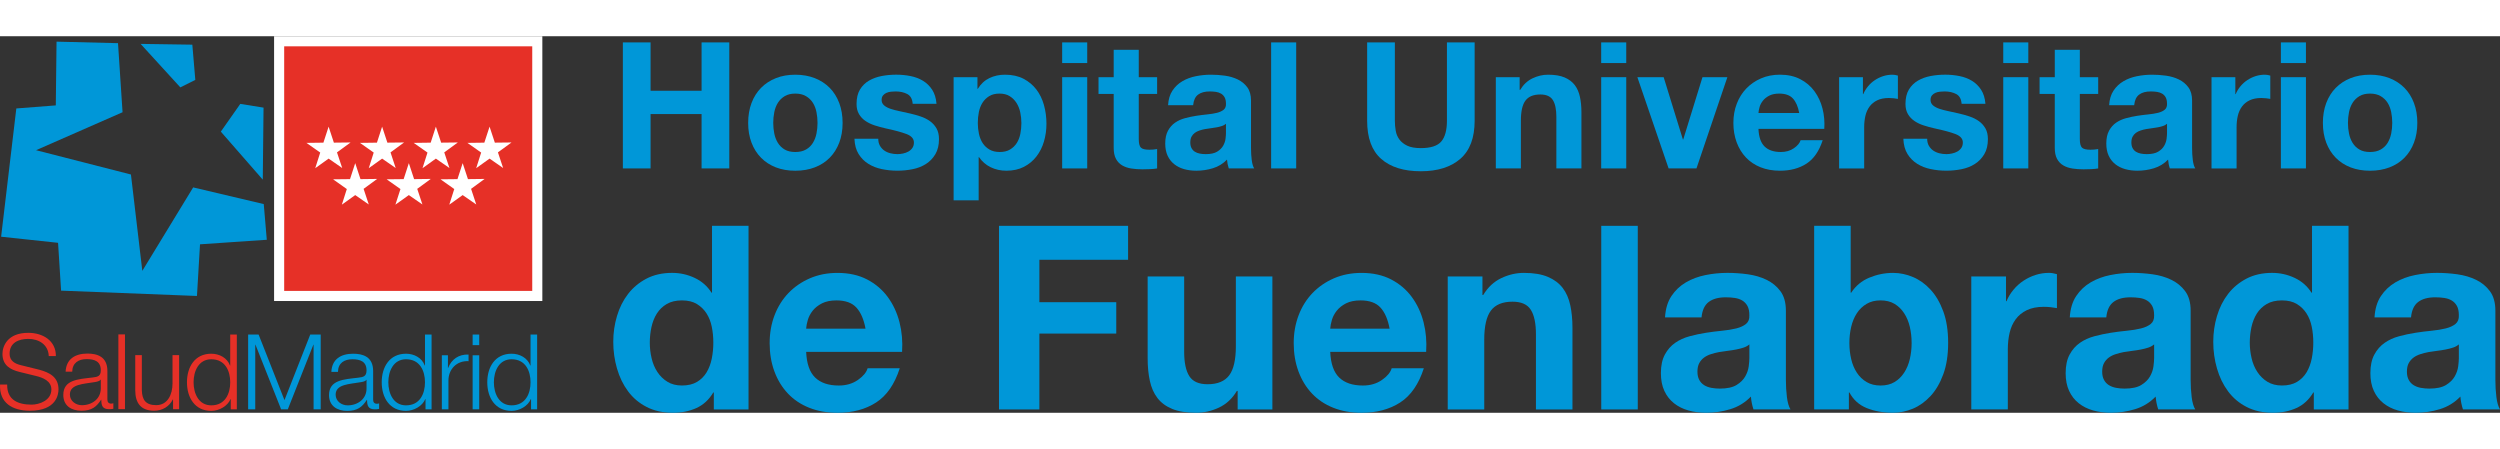 <?xml version="1.0" encoding="utf-8"?>
<!-- Generator: Adobe Illustrator 16.0.0, SVG Export Plug-In . SVG Version: 6.00 Build 0)  -->
<!DOCTYPE svg PUBLIC "-//W3C//DTD SVG 1.1//EN" "http://www.w3.org/Graphics/SVG/1.1/DTD/svg11.dtd">
<svg version="1.1" id="Capa_1" xmlns="http://www.w3.org/2000/svg" xmlns:xlink="http://www.w3.org/1999/xlink" x="0px" y="0px"
	 width="247.768px" height="44.5px" viewBox="0 0 247.768 37.318" enable-background="new 0 0 247.768 37.318"
	 xml:space="preserve">
<rect x="0" y="0" width="247.768" height="37.318" fill="#333333" stroke="none"/>
<g>
	<path fill="#E63027" d="M0.004,34.522c-0.082,1.805,1.207,2.594,2.96,2.594c2.626,0,2.833-1.609,2.833-2.117
		c0-1.213-0.871-1.67-1.92-1.951L2.07,32.6c-0.601-0.143-1.119-0.434-1.119-1.131c0-1.1,0.895-1.473,1.86-1.473
		c1.047,0,1.978,0.572,2.021,1.699h0.705c0.013-1.512-1.276-2.301-2.738-2.301c-2.088,0-2.555,1.357-2.555,2.086
		c0,1.15,0.801,1.566,1.672,1.785l1.651,0.404c0.685,0.166,1.525,0.496,1.525,1.338c0,1.08-1.184,1.504-1.96,1.504
		c-1.351,0-2.45-0.467-2.421-1.99H0.004"/>
	<path fill-rule="evenodd" clip-rule="evenodd" fill="#E63027" d="M7.156,33.247c0.021-0.875,0.623-1.248,1.432-1.248
		c0.767,0,1.402,0.215,1.402,1.102c0,0.592-0.302,0.664-0.841,0.723c-1.412,0.17-2.874,0.221-2.874,1.727
		c0,1.078,0.809,1.566,1.795,1.566c1.027,0,1.494-0.395,1.95-1.09h0.021c0,0.561,0.103,0.934,0.767,0.934
		c0.179,0,0.281-0.011,0.426-0.039V36.37c-0.051,0.02-0.134,0.041-0.206,0.041c-0.259,0-0.385-0.145-0.385-0.396v-2.842
		c0-1.432-1.028-1.723-1.971-1.723c-1.225,0-2.109,0.54-2.17,1.797H7.156 M9.99,34.885c0.01,1.047-0.872,1.682-1.868,1.682
		c-0.614,0-1.195-0.408-1.195-1.061c0-1.047,1.381-1.037,2.491-1.234c0.177-0.031,0.468-0.084,0.551-0.24H9.99V34.885z"/>
	<rect x="11.732" y="29.551" fill="#E63027" width="0.654" height="7.407"/>
	<path fill="#E63027" d="M17.752,31.604h-0.654v2.812c0,1.09-0.49,2.146-1.61,2.146c-1.036,0-1.402-0.506-1.431-1.473v-3.486h-0.653
		v3.477c0,1.246,0.53,2.035,1.877,2.035c0.799,0,1.506-0.408,1.847-1.119h0.022v0.965h0.602V31.604"/>
	<path fill-rule="evenodd" clip-rule="evenodd" fill="#E63027" d="M23.471,29.565h-0.654v3.074h-0.02
		c-0.282-0.771-1.06-1.174-1.858-1.174c-1.631,0-2.409,1.314-2.409,2.832s0.778,2.834,2.409,2.834c0.778,0,1.629-0.479,1.909-1.172
		h0.02v1.016h0.603V29.565 M19.185,34.297c0-1.111,0.507-2.283,1.754-2.283c1.39,0,1.878,1.172,1.878,2.283
		s-0.488,2.285-1.878,2.285C19.691,36.583,19.185,35.409,19.185,34.297"/>
	<polygon fill="#0097D8" points="24.592,36.975 25.297,36.975 25.297,30.571 25.319,30.571 27.86,36.975 28.525,36.975 
		31.057,30.571 31.078,30.571 31.078,36.975 31.784,36.975 31.784,29.565 30.748,29.565 28.194,36.063 25.63,29.565 24.592,29.565 	
		"/>
	<path fill-rule="evenodd" clip-rule="evenodd" fill="#0097D8" d="M33.494,33.262c0.019-0.875,0.622-1.248,1.432-1.248
		c0.769,0,1.4,0.219,1.4,1.1c0,0.594-0.301,0.668-0.84,0.729c-1.412,0.166-2.876,0.215-2.876,1.723c0,1.08,0.812,1.566,1.796,1.566
		c1.028,0,1.495-0.395,1.951-1.092h0.023c0,0.562,0.104,0.936,0.767,0.936c0.177,0,0.279-0.012,0.426-0.039v-0.549
		c-0.054,0.016-0.136,0.037-0.206,0.037c-0.262,0-0.385-0.145-0.385-0.395v-2.842c0-1.434-1.027-1.723-1.974-1.723
		c-1.224,0-2.105,0.537-2.168,1.797H33.494 M36.326,34.901c0.011,1.047-0.871,1.682-1.867,1.682c-0.612,0-1.194-0.408-1.194-1.062
		c0-1.049,1.379-1.035,2.491-1.236c0.177-0.027,0.468-0.078,0.55-0.236h0.02V34.901z"/>
	<path fill-rule="evenodd" clip-rule="evenodd" fill="#0097D8" d="M42.772,29.565h-0.653v3.074h-0.021
		c-0.282-0.771-1.058-1.174-1.857-1.174c-1.632,0-2.41,1.314-2.41,2.832s0.778,2.834,2.41,2.834c0.776,0,1.628-0.479,1.909-1.172
		h0.022v1.016h0.6V29.565 M38.486,34.297c0-1.111,0.509-2.283,1.755-2.283c1.389,0,1.878,1.172,1.878,2.283
		s-0.489,2.285-1.878,2.285C38.995,36.583,38.486,35.409,38.486,34.297"/>
	<path fill="#0097D8" d="M43.79,36.975h0.653v-2.854c0-1.108,0.811-1.983,1.994-1.917v-0.656c-0.964-0.041-1.693,0.467-2.026,1.328
		h-0.018v-1.255H43.79V36.975"/>
	<path fill-rule="evenodd" clip-rule="evenodd" fill="#0097D8" d="M46.841,30.614h0.654v-1.049h-0.654V30.614z M46.841,36.975h0.654
		v-5.354h-0.654V36.975z"/>
	<path fill-rule="evenodd" clip-rule="evenodd" fill="#0097D8" d="M53.234,29.565H52.58v3.074h-0.022
		c-0.28-0.771-1.057-1.174-1.857-1.174c-1.63,0-2.408,1.314-2.408,2.832s0.778,2.834,2.408,2.834c0.778,0,1.629-0.479,1.908-1.172
		h0.022v1.016h0.603V29.565 M48.947,34.297c0-1.111,0.508-2.283,1.754-2.283c1.391,0,1.879,1.172,1.879,2.283
		s-0.488,2.285-1.879,2.285C49.455,36.583,48.947,35.409,48.947,34.297"/>
	<rect x="27.664" y="0.5" fill="#E63027" width="25.586" height="25.241"/>
	<rect x="27.664" y="0.5" fill="none" stroke="#FFFFFF" width="25.586" height="25.241"/>
	<polygon fill="#FFFFFF" points="32.568,8.962 32.052,10.547 30.367,10.569 31.736,11.529 31.242,13.079 32.568,12.128 
		33.915,13.061 33.398,11.51 34.744,10.528 33.089,10.547 	"/>
	<polygon fill="#FFFFFF" points="37.87,8.962 37.357,10.547 35.673,10.569 37.038,11.529 36.546,13.079 37.87,12.128 39.215,13.061 
		38.703,11.51 40.049,10.528 38.392,10.547 	"/>
	<polygon fill="#FFFFFF" points="43.197,8.962 42.684,10.547 40.998,10.569 42.367,11.529 41.873,13.079 43.197,12.128 
		44.543,13.061 44.029,11.51 45.375,10.528 43.722,10.547 	"/>
	<polygon fill="#FFFFFF" points="40.519,12.577 40.004,14.162 38.317,14.18 39.688,15.144 39.188,16.693 40.519,15.743 
		41.865,16.675 41.351,15.125 42.694,14.142 41.04,14.162 	"/>
	<polygon fill="#FFFFFF" points="35.205,12.577 34.689,14.162 33.008,14.18 34.372,15.144 33.879,16.693 35.205,15.743 
		36.549,16.675 36.035,15.125 37.38,14.142 35.726,14.162 	"/>
	<polygon fill="#FFFFFF" points="45.854,12.577 45.339,14.162 43.656,14.18 45.021,15.144 44.527,16.693 45.854,15.743 47.2,16.675 
		46.687,15.125 48.031,14.142 46.377,14.162 	"/>
	<polygon fill="#FFFFFF" points="48.52,8.962 48.001,10.547 46.322,10.569 47.686,11.529 47.193,13.079 48.52,12.128 49.864,13.061 
		49.348,11.51 50.694,10.528 49.042,10.547 	"/>
	<polygon fill="#0097D8" points="19.52,25.741 6.054,25.213 5.754,20.473 0.111,19.869 1.618,7.158 5.53,6.854 5.604,0.537 
		11.695,0.687 12.146,7.532 3.573,11.295 12.977,13.704 14.105,23.252 19.145,14.982 26.14,16.635 26.441,20.172 19.823,20.622 	"/>
	<polygon fill="#0097D8" points="13.934,0.759 17.872,5.068 19.357,4.327 19.061,0.836 	"/>
	<polygon fill="#0097D8" points="21.885,9.455 26.043,14.214 26.119,7.076 23.815,6.705 	"/>
	<g>
		<path fill="#0097D8" d="M64.476,0.611v4.793h5.056V0.611h2.746v12.49h-2.746V7.713h-5.056v5.388h-2.746V0.611H64.476z"/>
		<path fill="#0097D8" d="M74.481,6.62c0.221-0.588,0.536-1.09,0.945-1.504c0.408-0.414,0.897-0.735,1.469-0.962
			c0.571-0.228,1.212-0.341,1.924-0.341c0.711,0,1.355,0.114,1.933,0.341c0.577,0.227,1.07,0.548,1.478,0.962
			c0.408,0.414,0.723,0.916,0.945,1.504c0.221,0.59,0.333,1.245,0.333,1.969c0,0.723-0.111,1.376-0.333,1.959
			c-0.222,0.583-0.537,1.082-0.945,1.495c-0.408,0.414-0.901,0.732-1.478,0.954c-0.577,0.221-1.222,0.332-1.933,0.332
			c-0.712,0-1.353-0.111-1.924-0.332c-0.572-0.222-1.062-0.54-1.469-0.954c-0.409-0.413-0.724-0.912-0.945-1.495
			c-0.222-0.583-0.333-1.236-0.333-1.959C74.149,7.865,74.26,7.209,74.481,6.62z M76.738,9.646c0.07,0.345,0.189,0.653,0.359,0.928
			c0.169,0.273,0.394,0.492,0.673,0.655c0.28,0.164,0.63,0.245,1.05,0.245c0.419,0,0.772-0.081,1.058-0.245
			c0.286-0.163,0.513-0.382,0.682-0.655c0.169-0.274,0.289-0.583,0.358-0.928c0.07-0.344,0.105-0.696,0.105-1.058
			s-0.035-0.718-0.105-1.067c-0.07-0.35-0.189-0.659-0.358-0.927c-0.169-0.269-0.396-0.487-0.682-0.656
			c-0.286-0.169-0.639-0.254-1.058-0.254c-0.42,0-0.77,0.085-1.05,0.254s-0.504,0.388-0.673,0.656
			c-0.169,0.268-0.289,0.577-0.359,0.927c-0.07,0.35-0.105,0.706-0.105,1.067S76.668,9.302,76.738,9.646z"/>
		<path fill="#0097D8" d="M87.208,10.853c0.11,0.192,0.253,0.351,0.428,0.473c0.175,0.122,0.376,0.213,0.604,0.271
			c0.228,0.058,0.464,0.087,0.708,0.087c0.175,0,0.359-0.021,0.551-0.062c0.192-0.04,0.367-0.104,0.524-0.192
			c0.158-0.087,0.289-0.203,0.394-0.35c0.105-0.146,0.158-0.329,0.158-0.551c0-0.373-0.248-0.653-0.744-0.84
			s-1.187-0.373-2.073-0.56c-0.362-0.082-0.714-0.178-1.058-0.289c-0.344-0.11-0.65-0.256-0.918-0.437
			c-0.269-0.181-0.484-0.408-0.647-0.683c-0.163-0.273-0.245-0.609-0.245-1.006c0-0.583,0.114-1.062,0.341-1.435
			c0.228-0.373,0.528-0.667,0.901-0.883c0.373-0.215,0.793-0.367,1.26-0.455c0.466-0.087,0.944-0.131,1.434-0.131
			s0.965,0.047,1.426,0.14c0.46,0.093,0.872,0.251,1.233,0.472c0.361,0.222,0.662,0.516,0.901,0.883
			c0.239,0.367,0.382,0.831,0.428,1.391h-2.361c-0.035-0.478-0.216-0.802-0.542-0.971c-0.326-0.169-0.711-0.254-1.154-0.254
			c-0.14,0-0.292,0.009-0.455,0.026c-0.164,0.018-0.312,0.056-0.446,0.113c-0.134,0.059-0.248,0.144-0.341,0.254
			c-0.094,0.111-0.14,0.26-0.14,0.446c0,0.222,0.082,0.402,0.245,0.542c0.164,0.141,0.376,0.254,0.639,0.342
			c0.262,0.087,0.562,0.166,0.901,0.235c0.338,0.07,0.682,0.146,1.032,0.228c0.361,0.082,0.714,0.182,1.058,0.298
			c0.344,0.116,0.65,0.271,0.918,0.463c0.268,0.192,0.484,0.432,0.647,0.718c0.164,0.286,0.245,0.639,0.245,1.059
			c0,0.595-0.12,1.093-0.358,1.495c-0.239,0.402-0.551,0.726-0.936,0.971s-0.825,0.417-1.321,0.517
			c-0.496,0.099-1,0.148-1.513,0.148c-0.524,0-1.038-0.053-1.539-0.157c-0.501-0.105-0.948-0.28-1.338-0.525
			c-0.391-0.244-0.711-0.568-0.962-0.971c-0.251-0.402-0.388-0.906-0.411-1.513h2.361C87.041,10.431,87.096,10.661,87.208,10.853z"
			/>
		<path fill="#0097D8" d="M96.872,4.058v1.154h0.035c0.303-0.49,0.688-0.845,1.154-1.067c0.466-0.222,0.979-0.333,1.54-0.333
			c0.711,0,1.323,0.134,1.836,0.402c0.513,0.269,0.938,0.624,1.277,1.067c0.338,0.443,0.589,0.96,0.752,1.548
			c0.163,0.59,0.245,1.205,0.245,1.846c0,0.606-0.082,1.189-0.245,1.749c-0.164,0.561-0.411,1.056-0.744,1.487
			c-0.332,0.432-0.747,0.775-1.242,1.032c-0.496,0.256-1.076,0.385-1.741,0.385c-0.56,0-1.076-0.114-1.548-0.341
			c-0.473-0.228-0.86-0.562-1.164-1.006h-0.035v4.285H94.51V4.058H96.872z M100.099,11.229c0.273-0.163,0.495-0.376,0.665-0.638
			c0.169-0.263,0.289-0.569,0.358-0.919c0.07-0.35,0.105-0.705,0.105-1.066s-0.038-0.718-0.114-1.067s-0.201-0.662-0.376-0.936
			c-0.175-0.274-0.399-0.496-0.673-0.665c-0.274-0.169-0.609-0.254-1.006-0.254c-0.408,0-0.75,0.085-1.023,0.254
			s-0.496,0.388-0.665,0.656c-0.169,0.268-0.289,0.577-0.359,0.927c-0.07,0.35-0.104,0.711-0.104,1.085
			c0,0.361,0.038,0.717,0.113,1.066s0.198,0.656,0.368,0.919c0.169,0.262,0.394,0.475,0.673,0.638
			c0.28,0.164,0.618,0.245,1.015,0.245C99.483,11.474,99.825,11.393,100.099,11.229z"/>
		<path fill="#0097D8" d="M105.268,2.658V0.611h2.484v2.047H105.268z M107.752,4.058v9.043h-2.484V4.058H107.752z"/>
		<path fill="#0097D8" d="M114.679,4.058v1.662h-1.819v4.479c0,0.419,0.07,0.699,0.21,0.839c0.14,0.141,0.42,0.21,0.839,0.21
			c0.14,0,0.274-0.006,0.402-0.018c0.128-0.011,0.251-0.028,0.368-0.052v1.924c-0.21,0.035-0.443,0.059-0.7,0.07
			c-0.257,0.011-0.507,0.018-0.752,0.018c-0.385,0-0.75-0.026-1.093-0.079s-0.647-0.154-0.91-0.307
			c-0.262-0.151-0.469-0.367-0.621-0.646c-0.152-0.28-0.228-0.647-0.228-1.103V5.719h-1.504V4.058h1.504V1.346h2.484v2.711H114.679z
			"/>
		<path fill="#0097D8" d="M116.2,5.387c0.256-0.385,0.583-0.694,0.979-0.927s0.843-0.399,1.338-0.499s0.994-0.149,1.496-0.149
			c0.455,0,0.916,0.032,1.382,0.096c0.466,0.064,0.892,0.19,1.277,0.376c0.385,0.187,0.7,0.446,0.945,0.779
			c0.245,0.332,0.367,0.773,0.367,1.321v4.705c0,0.408,0.023,0.799,0.07,1.172c0.047,0.374,0.128,0.653,0.245,0.84h-2.519
			c-0.046-0.14-0.084-0.282-0.114-0.429c-0.029-0.146-0.049-0.294-0.061-0.446c-0.396,0.409-0.863,0.694-1.399,0.857
			c-0.537,0.163-1.084,0.245-1.644,0.245c-0.432,0-0.834-0.053-1.207-0.157c-0.374-0.105-0.7-0.269-0.98-0.49
			c-0.28-0.222-0.499-0.501-0.656-0.84c-0.157-0.338-0.236-0.74-0.236-1.207c0-0.513,0.09-0.936,0.271-1.268
			c0.181-0.333,0.414-0.598,0.7-0.796c0.286-0.198,0.612-0.347,0.979-0.446c0.367-0.099,0.737-0.178,1.111-0.236
			c0.373-0.058,0.74-0.104,1.102-0.14c0.361-0.035,0.682-0.088,0.962-0.157c0.28-0.07,0.501-0.172,0.665-0.307
			c0.164-0.134,0.239-0.329,0.228-0.586c0-0.268-0.043-0.48-0.131-0.638c-0.087-0.158-0.204-0.281-0.35-0.368
			c-0.146-0.087-0.315-0.146-0.507-0.175s-0.399-0.044-0.621-0.044c-0.49,0-0.875,0.104-1.154,0.315
			c-0.28,0.209-0.443,0.56-0.49,1.049h-2.484C115.798,6.255,115.944,5.772,116.2,5.387z M121.107,8.894
			c-0.157,0.053-0.327,0.097-0.507,0.131c-0.181,0.035-0.37,0.064-0.568,0.088c-0.199,0.023-0.396,0.053-0.595,0.088
			c-0.187,0.034-0.371,0.081-0.551,0.14s-0.338,0.137-0.472,0.236c-0.134,0.099-0.242,0.225-0.324,0.376s-0.123,0.344-0.123,0.577
			c0,0.222,0.041,0.408,0.123,0.56s0.192,0.271,0.333,0.358c0.14,0.088,0.303,0.149,0.49,0.184c0.187,0.035,0.379,0.053,0.577,0.053
			c0.49,0,0.869-0.081,1.137-0.245c0.268-0.163,0.466-0.358,0.595-0.586c0.128-0.228,0.207-0.457,0.236-0.69
			c0.029-0.233,0.043-0.42,0.043-0.56V8.675C121.396,8.769,121.264,8.841,121.107,8.894z"/>
		<path fill="#0097D8" d="M128.462,0.611v12.49h-2.484V0.611H128.462z"/>
		<path fill="#0097D8" d="M144.73,12.148c-0.944,0.822-2.251,1.233-3.918,1.233c-1.691,0-3-0.408-3.927-1.225
			c-0.927-0.816-1.391-2.076-1.391-3.778V0.611h2.747v7.767c0,0.338,0.029,0.67,0.087,0.997c0.058,0.326,0.181,0.615,0.367,0.865
			c0.187,0.251,0.446,0.455,0.779,0.612c0.332,0.157,0.778,0.236,1.338,0.236c0.979,0,1.656-0.219,2.029-0.656
			c0.373-0.437,0.561-1.122,0.561-2.055V0.611h2.746v7.767C146.147,10.069,145.675,11.326,144.73,12.148z"/>
		<path fill="#0097D8" d="M150.607,4.058v1.259h0.053c0.315-0.525,0.723-0.907,1.225-1.146c0.501-0.239,1.015-0.359,1.539-0.359
			c0.665,0,1.21,0.09,1.636,0.271c0.426,0.181,0.761,0.432,1.006,0.752s0.417,0.711,0.516,1.172c0.1,0.46,0.149,0.971,0.149,1.53
			v5.562h-2.484V7.994c0-0.746-0.116-1.304-0.35-1.671s-0.647-0.551-1.242-0.551c-0.677,0-1.166,0.201-1.469,0.604
			c-0.304,0.402-0.455,1.064-0.455,1.985v4.74h-2.484V4.058H150.607z"/>
		<path fill="#0097D8" d="M158.689,2.658V0.611h2.483v2.047H158.689z M161.173,4.058v9.043h-2.483V4.058H161.173z"/>
		<path fill="#0097D8" d="M165.371,13.101l-3.096-9.043h2.605l1.907,6.174h0.035l1.906-6.174h2.467l-3.062,9.043H165.371z"/>
		<path fill="#0097D8" d="M174.887,10.932c0.373,0.361,0.909,0.542,1.609,0.542c0.501,0,0.933-0.125,1.294-0.376
			s0.583-0.516,0.665-0.796h2.187c-0.35,1.085-0.887,1.86-1.609,2.326c-0.723,0.467-1.598,0.7-2.624,0.7
			c-0.711,0-1.353-0.114-1.924-0.341c-0.571-0.228-1.056-0.552-1.452-0.972c-0.396-0.419-0.702-0.921-0.918-1.504
			s-0.324-1.225-0.324-1.924c0-0.677,0.111-1.307,0.333-1.89c0.221-0.583,0.536-1.087,0.944-1.513
			c0.408-0.425,0.895-0.761,1.461-1.006c0.565-0.245,1.192-0.367,1.88-0.367c0.77,0,1.44,0.149,2.012,0.446s1.041,0.697,1.408,1.199
			c0.367,0.501,0.633,1.072,0.796,1.714s0.222,1.312,0.175,2.012h-6.524C174.31,9.988,174.514,10.571,174.887,10.932z
			 M177.694,6.174c-0.298-0.326-0.75-0.49-1.355-0.49c-0.396,0-0.727,0.067-0.988,0.201c-0.263,0.135-0.473,0.301-0.63,0.499
			s-0.269,0.408-0.333,0.63c-0.063,0.221-0.102,0.419-0.113,0.595h4.041C178.198,6.979,177.991,6.5,177.694,6.174z"/>
		<path fill="#0097D8" d="M184.63,4.058v1.679h0.035c0.116-0.279,0.274-0.54,0.473-0.778c0.198-0.239,0.426-0.443,0.682-0.612
			c0.257-0.169,0.531-0.3,0.822-0.394c0.292-0.093,0.595-0.14,0.91-0.14c0.163,0,0.344,0.029,0.542,0.087v2.31
			c-0.116-0.023-0.257-0.044-0.42-0.062s-0.32-0.026-0.472-0.026c-0.455,0-0.84,0.076-1.155,0.228
			c-0.314,0.151-0.568,0.358-0.761,0.621c-0.192,0.262-0.329,0.568-0.411,0.918c-0.081,0.35-0.122,0.729-0.122,1.137v4.076h-2.484
			V4.058H184.63z"/>
		<path fill="#0097D8" d="M191.163,10.853c0.11,0.192,0.254,0.351,0.429,0.473s0.376,0.213,0.604,0.271
			c0.227,0.058,0.463,0.087,0.708,0.087c0.175,0,0.358-0.021,0.551-0.062c0.192-0.04,0.367-0.104,0.525-0.192
			c0.157-0.087,0.288-0.203,0.394-0.35c0.104-0.146,0.157-0.329,0.157-0.551c0-0.373-0.248-0.653-0.743-0.84
			c-0.496-0.187-1.188-0.373-2.073-0.56c-0.361-0.082-0.715-0.178-1.059-0.289c-0.344-0.11-0.65-0.256-0.918-0.437
			c-0.269-0.181-0.484-0.408-0.647-0.683c-0.163-0.273-0.245-0.609-0.245-1.006c0-0.583,0.114-1.062,0.342-1.435
			s0.527-0.667,0.9-0.883c0.373-0.215,0.793-0.367,1.26-0.455c0.466-0.087,0.944-0.131,1.435-0.131c0.489,0,0.965,0.047,1.426,0.14
			c0.46,0.093,0.871,0.251,1.232,0.472c0.361,0.222,0.662,0.516,0.901,0.883c0.238,0.367,0.382,0.831,0.429,1.391h-2.361
			c-0.035-0.478-0.217-0.802-0.543-0.971s-0.711-0.254-1.154-0.254c-0.14,0-0.292,0.009-0.455,0.026s-0.312,0.056-0.445,0.113
			c-0.135,0.059-0.248,0.144-0.342,0.254c-0.093,0.111-0.14,0.26-0.14,0.446c0,0.222,0.081,0.402,0.245,0.542
			c0.163,0.141,0.376,0.254,0.639,0.342c0.262,0.087,0.562,0.166,0.9,0.235c0.338,0.07,0.683,0.146,1.032,0.228
			c0.361,0.082,0.714,0.182,1.059,0.298c0.344,0.116,0.649,0.271,0.918,0.463c0.268,0.192,0.483,0.432,0.647,0.718
			c0.163,0.286,0.244,0.639,0.244,1.059c0,0.595-0.119,1.093-0.358,1.495s-0.551,0.726-0.936,0.971s-0.825,0.417-1.32,0.517
			c-0.496,0.099-1.001,0.148-1.514,0.148c-0.524,0-1.038-0.053-1.539-0.157c-0.502-0.105-0.947-0.28-1.338-0.525
			c-0.392-0.244-0.712-0.568-0.963-0.971s-0.388-0.906-0.411-1.513h2.362C190.997,10.431,191.052,10.661,191.163,10.853z"/>
		<path fill="#0097D8" d="M198.536,2.658V0.611h2.483v2.047H198.536z M201.02,4.058v9.043h-2.483V4.058H201.02z"/>
		<path fill="#0097D8" d="M207.946,4.058v1.662h-1.819v4.479c0,0.419,0.07,0.699,0.21,0.839c0.141,0.141,0.42,0.21,0.84,0.21
			c0.141,0,0.274-0.006,0.402-0.018c0.128-0.011,0.251-0.028,0.367-0.052v1.924c-0.21,0.035-0.443,0.059-0.699,0.07
			c-0.257,0.011-0.508,0.018-0.752,0.018c-0.385,0-0.75-0.026-1.094-0.079s-0.647-0.154-0.909-0.307
			c-0.263-0.151-0.47-0.367-0.621-0.646c-0.152-0.28-0.228-0.647-0.228-1.103V5.719h-1.505V4.058h1.505V1.346h2.483v2.711H207.946z"
			/>
		<path fill="#0097D8" d="M209.469,5.387c0.256-0.385,0.583-0.694,0.979-0.927s0.842-0.399,1.338-0.499
			c0.495-0.099,0.994-0.149,1.495-0.149c0.455,0,0.916,0.032,1.383,0.096c0.466,0.064,0.892,0.19,1.276,0.376
			c0.385,0.187,0.7,0.446,0.944,0.779c0.245,0.332,0.368,0.773,0.368,1.321v4.705c0,0.408,0.022,0.799,0.069,1.172
			c0.047,0.374,0.128,0.653,0.245,0.84h-2.519c-0.047-0.14-0.085-0.282-0.114-0.429c-0.029-0.146-0.05-0.294-0.061-0.446
			c-0.397,0.409-0.863,0.694-1.399,0.857c-0.537,0.163-1.085,0.245-1.645,0.245c-0.432,0-0.834-0.053-1.207-0.157
			c-0.374-0.105-0.7-0.269-0.979-0.49c-0.28-0.222-0.499-0.501-0.656-0.84c-0.157-0.338-0.236-0.74-0.236-1.207
			c0-0.513,0.091-0.936,0.271-1.268c0.181-0.333,0.414-0.598,0.699-0.796c0.286-0.198,0.612-0.347,0.979-0.446
			c0.368-0.099,0.738-0.178,1.111-0.236c0.373-0.058,0.74-0.104,1.102-0.14s0.683-0.088,0.963-0.157
			c0.279-0.07,0.501-0.172,0.664-0.307c0.163-0.134,0.239-0.329,0.228-0.586c0-0.268-0.044-0.48-0.131-0.638
			c-0.088-0.158-0.204-0.281-0.351-0.368c-0.146-0.087-0.314-0.146-0.507-0.175s-0.399-0.044-0.621-0.044
			c-0.489,0-0.875,0.104-1.154,0.315c-0.28,0.209-0.443,0.56-0.49,1.049h-2.483C209.066,6.255,209.212,5.772,209.469,5.387z
			 M214.375,8.894c-0.157,0.053-0.326,0.097-0.507,0.131c-0.182,0.035-0.371,0.064-0.569,0.088s-0.396,0.053-0.595,0.088
			c-0.187,0.034-0.37,0.081-0.551,0.14s-0.338,0.137-0.472,0.236c-0.135,0.099-0.242,0.225-0.324,0.376s-0.122,0.344-0.122,0.577
			c0,0.222,0.04,0.408,0.122,0.56s0.192,0.271,0.332,0.358c0.141,0.088,0.304,0.149,0.49,0.184c0.187,0.035,0.379,0.053,0.577,0.053
			c0.49,0,0.869-0.081,1.137-0.245c0.269-0.163,0.467-0.358,0.595-0.586c0.129-0.228,0.207-0.457,0.236-0.69s0.044-0.42,0.044-0.56
			V8.675C214.664,8.769,214.532,8.841,214.375,8.894z"/>
		<path fill="#0097D8" d="M221.538,4.058v1.679h0.035c0.116-0.279,0.274-0.54,0.473-0.778c0.198-0.239,0.426-0.443,0.682-0.612
			c0.257-0.169,0.531-0.3,0.822-0.394c0.292-0.093,0.595-0.14,0.91-0.14c0.163,0,0.344,0.029,0.542,0.087v2.31
			c-0.116-0.023-0.257-0.044-0.42-0.062s-0.32-0.026-0.472-0.026c-0.455,0-0.84,0.076-1.155,0.228
			c-0.314,0.151-0.568,0.358-0.761,0.621c-0.192,0.262-0.329,0.568-0.411,0.918c-0.081,0.35-0.122,0.729-0.122,1.137v4.076h-2.484
			V4.058H221.538z"/>
		<path fill="#0097D8" d="M226.052,2.658V0.611h2.483v2.047H226.052z M228.535,4.058v9.043h-2.483V4.058H228.535z"/>
		<path fill="#0097D8" d="M230.547,6.62c0.222-0.588,0.536-1.09,0.944-1.504c0.408-0.414,0.898-0.735,1.47-0.962
			c0.571-0.228,1.213-0.341,1.924-0.341c0.712,0,1.355,0.114,1.934,0.341c0.577,0.227,1.069,0.548,1.478,0.962
			c0.408,0.414,0.723,0.916,0.944,1.504c0.222,0.59,0.333,1.245,0.333,1.969c0,0.723-0.111,1.376-0.333,1.959
			s-0.536,1.082-0.944,1.495c-0.408,0.414-0.9,0.732-1.478,0.954c-0.578,0.221-1.222,0.332-1.934,0.332
			c-0.711,0-1.353-0.111-1.924-0.332c-0.571-0.222-1.062-0.54-1.47-0.954c-0.408-0.413-0.723-0.912-0.944-1.495
			s-0.332-1.236-0.332-1.959C230.215,7.865,230.325,7.209,230.547,6.62z M232.804,9.646c0.069,0.345,0.189,0.653,0.358,0.928
			c0.169,0.273,0.394,0.492,0.674,0.655c0.279,0.164,0.629,0.245,1.049,0.245s0.772-0.081,1.059-0.245
			c0.285-0.163,0.513-0.382,0.683-0.655c0.168-0.274,0.288-0.583,0.358-0.928c0.069-0.344,0.104-0.696,0.104-1.058
			s-0.035-0.718-0.104-1.067c-0.07-0.35-0.19-0.659-0.358-0.927c-0.17-0.269-0.397-0.487-0.683-0.656
			c-0.286-0.169-0.639-0.254-1.059-0.254s-0.77,0.085-1.049,0.254c-0.28,0.169-0.505,0.388-0.674,0.656
			c-0.169,0.268-0.289,0.577-0.358,0.927c-0.07,0.35-0.105,0.706-0.105,1.067S232.733,9.302,232.804,9.646z"/>
	</g>
	<g>
		<path fill="#0097D8" d="M70.694,35.305c-0.425,0.713-0.981,1.228-1.669,1.541c-0.688,0.314-1.465,0.472-2.332,0.472
			c-0.986,0-1.853-0.19-2.6-0.573c-0.748-0.382-1.364-0.9-1.848-1.555c-0.484-0.653-0.85-1.405-1.096-2.256
			c-0.247-0.849-0.37-1.732-0.37-2.65c0-0.883,0.123-1.736,0.37-2.561c0.246-0.824,0.612-1.551,1.096-2.18
			c0.484-0.628,1.092-1.134,1.822-1.517c0.73-0.382,1.581-0.573,2.549-0.573c0.781,0,1.525,0.166,2.23,0.497s1.262,0.82,1.669,1.466
			h0.051V18.79h3.619v18.197h-3.44v-1.682H70.694z M70.542,28.793c-0.102-0.501-0.276-0.943-0.522-1.325
			c-0.247-0.383-0.565-0.692-0.956-0.931c-0.391-0.237-0.884-0.356-1.479-0.356s-1.096,0.119-1.503,0.356
			c-0.408,0.238-0.735,0.553-0.981,0.943c-0.247,0.391-0.425,0.837-0.535,1.338c-0.111,0.501-0.166,1.023-0.166,1.567
			c0,0.51,0.059,1.02,0.178,1.529c0.119,0.51,0.31,0.964,0.574,1.363c0.263,0.399,0.594,0.723,0.994,0.969
			c0.399,0.246,0.879,0.369,1.44,0.369c0.595,0,1.092-0.119,1.491-0.356c0.399-0.238,0.717-0.557,0.956-0.956
			c0.238-0.399,0.408-0.854,0.51-1.363s0.153-1.036,0.153-1.58S70.644,29.294,70.542,28.793z"/>
		<path fill="#0097D8" d="M80.787,33.827c0.543,0.526,1.325,0.79,2.345,0.79c0.73,0,1.359-0.183,1.886-0.548
			c0.526-0.365,0.849-0.752,0.968-1.16h3.186c-0.51,1.58-1.291,2.711-2.345,3.39c-1.054,0.68-2.328,1.02-3.823,1.02
			c-1.037,0-1.971-0.165-2.803-0.497c-0.833-0.331-1.538-0.803-2.115-1.414c-0.578-0.611-1.024-1.342-1.338-2.191
			s-0.471-1.784-0.471-2.804c0-0.985,0.161-1.903,0.484-2.753c0.323-0.849,0.781-1.584,1.376-2.204
			c0.595-0.62,1.304-1.108,2.128-1.466c0.824-0.356,1.737-0.535,2.74-0.535c1.122,0,2.098,0.217,2.931,0.65
			c0.832,0.433,1.516,1.016,2.051,1.745c0.535,0.731,0.921,1.563,1.16,2.498c0.238,0.935,0.323,1.911,0.255,2.931h-9.506
			C79.946,32.451,80.243,33.3,80.787,33.827z M84.877,26.894c-0.434-0.476-1.092-0.713-1.976-0.713c-0.578,0-1.058,0.098-1.44,0.293
			s-0.688,0.438-0.917,0.727c-0.229,0.289-0.391,0.595-0.484,0.917c-0.094,0.323-0.149,0.611-0.166,0.866h5.887
			C85.612,28.067,85.311,27.371,84.877,26.894z"/>
		<path fill="#0097D8" d="M111.802,18.79v3.364h-8.792v4.205h7.62v3.109h-7.62v7.519h-4.001V18.79H111.802z"/>
		<path fill="#0097D8" d="M122.66,36.987v-1.835h-0.077c-0.458,0.765-1.054,1.316-1.784,1.656c-0.731,0.34-1.479,0.51-2.243,0.51
			c-0.968,0-1.763-0.127-2.383-0.382s-1.108-0.616-1.465-1.083c-0.357-0.468-0.608-1.036-0.752-1.708
			c-0.145-0.671-0.216-1.414-0.216-2.229v-8.104h3.619v7.441c0,1.088,0.17,1.898,0.51,2.434s0.943,0.803,1.81,0.803
			c0.985,0,1.699-0.293,2.141-0.879s0.663-1.55,0.663-2.893v-6.906h3.619v13.176H122.66z"/>
		<path fill="#0097D8" d="M132.726,33.827c0.543,0.526,1.325,0.79,2.345,0.79c0.73,0,1.359-0.183,1.886-0.548
			c0.526-0.365,0.849-0.752,0.968-1.16h3.186c-0.51,1.58-1.291,2.711-2.345,3.39c-1.054,0.68-2.328,1.02-3.823,1.02
			c-1.037,0-1.971-0.165-2.803-0.497c-0.833-0.331-1.538-0.803-2.115-1.414c-0.578-0.611-1.024-1.342-1.338-2.191
			s-0.471-1.784-0.471-2.804c0-0.985,0.161-1.903,0.484-2.753c0.323-0.849,0.781-1.584,1.376-2.204
			c0.595-0.62,1.304-1.108,2.128-1.466c0.824-0.356,1.737-0.535,2.74-0.535c1.122,0,2.098,0.217,2.931,0.65
			c0.832,0.433,1.516,1.016,2.051,1.745c0.535,0.731,0.921,1.563,1.16,2.498c0.238,0.935,0.323,1.911,0.255,2.931h-9.506
			C131.885,32.451,132.182,33.3,132.726,33.827z M136.817,26.894c-0.434-0.476-1.092-0.713-1.976-0.713
			c-0.578,0-1.058,0.098-1.44,0.293s-0.688,0.438-0.917,0.727c-0.229,0.289-0.391,0.595-0.484,0.917
			c-0.094,0.323-0.149,0.611-0.166,0.866h5.887C137.551,28.067,137.25,27.371,136.817,26.894z"/>
		<path fill="#0097D8" d="M146.921,23.811v1.835h0.077c0.458-0.765,1.053-1.321,1.784-1.67c0.729-0.348,1.478-0.522,2.242-0.522
			c0.969,0,1.763,0.132,2.383,0.396s1.109,0.629,1.466,1.096c0.356,0.468,0.607,1.036,0.752,1.707
			c0.144,0.672,0.217,1.415,0.217,2.23v8.104h-3.619v-7.441c0-1.088-0.17-1.899-0.51-2.435s-0.943-0.803-1.81-0.803
			c-0.985,0-1.699,0.293-2.141,0.879c-0.442,0.587-0.663,1.551-0.663,2.894v6.906h-3.619V23.811H146.921z"/>
		<path fill="#0097D8" d="M162.315,18.79v18.197h-3.619V18.79H162.315z"/>
		<path fill="#0097D8" d="M165.653,25.748c0.374-0.561,0.85-1.011,1.428-1.351c0.577-0.34,1.227-0.582,1.949-0.727
			c0.722-0.145,1.448-0.217,2.179-0.217c0.663,0,1.334,0.047,2.014,0.141s1.3,0.276,1.86,0.548s1.02,0.649,1.376,1.134
			c0.357,0.484,0.536,1.126,0.536,1.925v6.855c0,0.595,0.033,1.164,0.102,1.707c0.067,0.544,0.187,0.952,0.356,1.224h-3.67
			c-0.067-0.204-0.123-0.412-0.165-0.624c-0.043-0.213-0.073-0.43-0.09-0.65c-0.577,0.595-1.257,1.011-2.039,1.249
			c-0.781,0.237-1.58,0.356-2.396,0.356c-0.629,0-1.215-0.076-1.758-0.229c-0.544-0.152-1.02-0.391-1.428-0.713
			c-0.407-0.323-0.727-0.73-0.956-1.224c-0.229-0.492-0.344-1.079-0.344-1.759c0-0.747,0.132-1.363,0.396-1.848
			c0.263-0.484,0.603-0.87,1.02-1.159c0.416-0.289,0.892-0.506,1.427-0.65c0.535-0.144,1.074-0.259,1.618-0.344
			s1.079-0.153,1.605-0.204s0.994-0.127,1.402-0.229c0.407-0.102,0.73-0.25,0.968-0.445c0.238-0.195,0.349-0.48,0.332-0.854
			c0-0.391-0.064-0.7-0.191-0.93c-0.128-0.229-0.298-0.408-0.51-0.535c-0.213-0.128-0.459-0.213-0.739-0.255
			c-0.28-0.043-0.582-0.064-0.904-0.064c-0.714,0-1.274,0.153-1.683,0.459c-0.407,0.306-0.646,0.815-0.713,1.529h-3.619
			C165.067,27.013,165.279,26.308,165.653,25.748z M172.802,30.858c-0.229,0.076-0.476,0.14-0.738,0.19
			c-0.264,0.051-0.54,0.094-0.829,0.128s-0.577,0.076-0.866,0.127c-0.271,0.051-0.539,0.119-0.803,0.204s-0.493,0.2-0.688,0.344
			c-0.195,0.145-0.353,0.328-0.471,0.548c-0.119,0.222-0.179,0.502-0.179,0.842c0,0.322,0.06,0.595,0.179,0.815
			c0.118,0.221,0.28,0.395,0.484,0.522c0.203,0.127,0.441,0.217,0.713,0.268s0.552,0.076,0.841,0.076
			c0.714,0,1.266-0.118,1.657-0.356c0.391-0.238,0.679-0.522,0.866-0.854c0.187-0.331,0.302-0.666,0.344-1.006
			c0.043-0.34,0.064-0.612,0.064-0.816v-1.351C173.223,30.675,173.031,30.781,172.802,30.858z"/>
		<path fill="#0097D8" d="M183.416,18.79v6.627h0.051c0.442-0.68,1.041-1.177,1.797-1.491s1.542-0.472,2.357-0.472
			c0.663,0,1.316,0.137,1.963,0.408c0.646,0.271,1.227,0.688,1.745,1.249c0.519,0.561,0.939,1.278,1.262,2.153
			c0.323,0.875,0.484,1.916,0.484,3.122s-0.161,2.247-0.484,3.122c-0.322,0.875-0.743,1.593-1.262,2.153s-1.1,0.978-1.745,1.249
			c-0.646,0.271-1.3,0.407-1.963,0.407c-0.968,0-1.835-0.152-2.6-0.458c-0.765-0.307-1.342-0.824-1.732-1.555h-0.052v1.682h-3.44
			V18.79H183.416z M189.278,28.806c-0.119-0.51-0.307-0.96-0.562-1.351c-0.255-0.392-0.573-0.701-0.955-0.931
			c-0.383-0.229-0.846-0.344-1.39-0.344c-0.526,0-0.985,0.114-1.376,0.344s-0.714,0.539-0.969,0.931
			c-0.255,0.391-0.441,0.841-0.561,1.351s-0.178,1.045-0.178,1.605c0,0.544,0.059,1.07,0.178,1.58s0.306,0.96,0.561,1.351
			s0.578,0.701,0.969,0.931c0.391,0.229,0.85,0.344,1.376,0.344c0.544,0,1.007-0.115,1.39-0.344c0.382-0.229,0.7-0.54,0.955-0.931
			s0.442-0.841,0.562-1.351c0.118-0.51,0.178-1.036,0.178-1.58C189.456,29.851,189.396,29.316,189.278,28.806z"/>
		<path fill="#0097D8" d="M198.81,23.811v2.446h0.052c0.169-0.408,0.398-0.786,0.688-1.134c0.289-0.349,0.62-0.646,0.994-0.893
			c0.374-0.246,0.773-0.438,1.198-0.573c0.424-0.136,0.866-0.204,1.325-0.204c0.237,0,0.501,0.043,0.79,0.128v3.364
			c-0.17-0.034-0.374-0.064-0.612-0.09c-0.237-0.025-0.467-0.038-0.688-0.038c-0.663,0-1.224,0.11-1.683,0.331
			c-0.458,0.222-0.828,0.522-1.108,0.905c-0.28,0.382-0.48,0.828-0.599,1.338c-0.119,0.51-0.179,1.062-0.179,1.656v5.938h-3.619
			V23.811H198.81z"/>
		<path fill="#0097D8" d="M205.767,25.748c0.374-0.561,0.85-1.011,1.428-1.351c0.577-0.34,1.227-0.582,1.949-0.727
			c0.722-0.145,1.448-0.217,2.179-0.217c0.663,0,1.334,0.047,2.014,0.141s1.3,0.276,1.86,0.548s1.02,0.649,1.376,1.134
			c0.357,0.484,0.536,1.126,0.536,1.925v6.855c0,0.595,0.033,1.164,0.102,1.707c0.067,0.544,0.187,0.952,0.356,1.224h-3.67
			c-0.067-0.204-0.123-0.412-0.165-0.624c-0.043-0.213-0.073-0.43-0.09-0.65c-0.577,0.595-1.257,1.011-2.039,1.249
			c-0.781,0.237-1.58,0.356-2.396,0.356c-0.629,0-1.215-0.076-1.758-0.229c-0.544-0.152-1.02-0.391-1.428-0.713
			c-0.407-0.323-0.727-0.73-0.956-1.224c-0.229-0.492-0.344-1.079-0.344-1.759c0-0.747,0.132-1.363,0.396-1.848
			c0.263-0.484,0.603-0.87,1.02-1.159c0.416-0.289,0.892-0.506,1.427-0.65c0.535-0.144,1.074-0.259,1.618-0.344
			s1.079-0.153,1.605-0.204s0.994-0.127,1.402-0.229c0.407-0.102,0.73-0.25,0.968-0.445c0.238-0.195,0.349-0.48,0.332-0.854
			c0-0.391-0.064-0.7-0.191-0.93c-0.128-0.229-0.298-0.408-0.51-0.535c-0.213-0.128-0.459-0.213-0.739-0.255
			c-0.28-0.043-0.582-0.064-0.904-0.064c-0.714,0-1.274,0.153-1.683,0.459c-0.407,0.306-0.646,0.815-0.713,1.529h-3.619
			C205.181,27.013,205.393,26.308,205.767,25.748z M212.915,30.858c-0.229,0.076-0.476,0.14-0.738,0.19
			c-0.264,0.051-0.54,0.094-0.829,0.128s-0.577,0.076-0.866,0.127c-0.271,0.051-0.539,0.119-0.803,0.204s-0.493,0.2-0.688,0.344
			c-0.195,0.145-0.353,0.328-0.471,0.548c-0.119,0.222-0.179,0.502-0.179,0.842c0,0.322,0.06,0.595,0.179,0.815
			c0.118,0.221,0.28,0.395,0.484,0.522c0.203,0.127,0.441,0.217,0.713,0.268s0.552,0.076,0.841,0.076
			c0.714,0,1.266-0.118,1.657-0.356c0.391-0.238,0.679-0.522,0.866-0.854c0.187-0.331,0.302-0.666,0.344-1.006
			c0.043-0.34,0.064-0.612,0.064-0.816v-1.351C213.336,30.675,213.145,30.781,212.915,30.858z"/>
		<path fill="#0097D8" d="M229.265,35.305c-0.425,0.713-0.981,1.228-1.669,1.541c-0.688,0.314-1.466,0.472-2.332,0.472
			c-0.985,0-1.853-0.19-2.6-0.573c-0.748-0.382-1.363-0.9-1.848-1.555c-0.484-0.653-0.85-1.405-1.096-2.256
			c-0.247-0.849-0.37-1.732-0.37-2.65c0-0.883,0.123-1.736,0.37-2.561c0.246-0.824,0.611-1.551,1.096-2.18
			c0.484-0.628,1.091-1.134,1.822-1.517c0.73-0.382,1.58-0.573,2.548-0.573c0.782,0,1.525,0.166,2.23,0.497s1.262,0.82,1.669,1.466
			h0.052V18.79h3.618v18.197h-3.44v-1.682H229.265z M229.111,28.793c-0.102-0.501-0.276-0.943-0.522-1.325
			c-0.246-0.383-0.564-0.692-0.955-0.931c-0.392-0.237-0.884-0.356-1.479-0.356s-1.096,0.119-1.504,0.356
			c-0.407,0.238-0.734,0.553-0.98,0.943c-0.247,0.391-0.425,0.837-0.535,1.338c-0.111,0.501-0.166,1.023-0.166,1.567
			c0,0.51,0.06,1.02,0.179,1.529c0.118,0.51,0.31,0.964,0.573,1.363c0.263,0.399,0.595,0.723,0.994,0.969
			c0.398,0.246,0.879,0.369,1.439,0.369c0.595,0,1.092-0.119,1.491-0.356c0.398-0.238,0.718-0.557,0.956-0.956
			c0.237-0.399,0.407-0.854,0.509-1.363c0.103-0.51,0.153-1.036,0.153-1.58S229.214,29.294,229.111,28.793z"/>
		<path fill="#0097D8" d="M235.968,25.748c0.374-0.561,0.85-1.011,1.428-1.351c0.577-0.34,1.227-0.582,1.949-0.727
			c0.722-0.145,1.448-0.217,2.179-0.217c0.663,0,1.334,0.047,2.014,0.141s1.3,0.276,1.86,0.548s1.02,0.649,1.376,1.134
			c0.357,0.484,0.536,1.126,0.536,1.925v6.855c0,0.595,0.033,1.164,0.102,1.707c0.067,0.544,0.187,0.952,0.356,1.224h-3.67
			c-0.067-0.204-0.123-0.412-0.165-0.624c-0.043-0.213-0.073-0.43-0.09-0.65c-0.577,0.595-1.257,1.011-2.039,1.249
			c-0.781,0.237-1.58,0.356-2.396,0.356c-0.629,0-1.215-0.076-1.758-0.229c-0.544-0.152-1.02-0.391-1.428-0.713
			c-0.407-0.323-0.727-0.73-0.956-1.224c-0.229-0.492-0.344-1.079-0.344-1.759c0-0.747,0.132-1.363,0.396-1.848
			c0.263-0.484,0.603-0.87,1.02-1.159c0.416-0.289,0.892-0.506,1.427-0.65c0.535-0.144,1.074-0.259,1.618-0.344
			s1.079-0.153,1.605-0.204s0.994-0.127,1.402-0.229c0.407-0.102,0.73-0.25,0.968-0.445c0.238-0.195,0.349-0.48,0.332-0.854
			c0-0.391-0.064-0.7-0.191-0.93c-0.128-0.229-0.298-0.408-0.51-0.535c-0.213-0.128-0.459-0.213-0.739-0.255
			c-0.28-0.043-0.582-0.064-0.904-0.064c-0.714,0-1.274,0.153-1.683,0.459c-0.407,0.306-0.646,0.815-0.713,1.529h-3.619
			C235.382,27.013,235.594,26.308,235.968,25.748z M243.116,30.858c-0.229,0.076-0.476,0.14-0.738,0.19
			c-0.264,0.051-0.54,0.094-0.829,0.128s-0.577,0.076-0.866,0.127c-0.271,0.051-0.539,0.119-0.803,0.204s-0.493,0.2-0.688,0.344
			c-0.195,0.145-0.353,0.328-0.471,0.548c-0.119,0.222-0.179,0.502-0.179,0.842c0,0.322,0.06,0.595,0.179,0.815
			c0.118,0.221,0.28,0.395,0.484,0.522c0.203,0.127,0.441,0.217,0.713,0.268s0.552,0.076,0.841,0.076
			c0.714,0,1.266-0.118,1.657-0.356c0.391-0.238,0.679-0.522,0.866-0.854c0.187-0.331,0.302-0.666,0.344-1.006
			c0.043-0.34,0.064-0.612,0.064-0.816v-1.351C243.537,30.675,243.346,30.781,243.116,30.858z"/>
	</g>
</g>
</svg>
